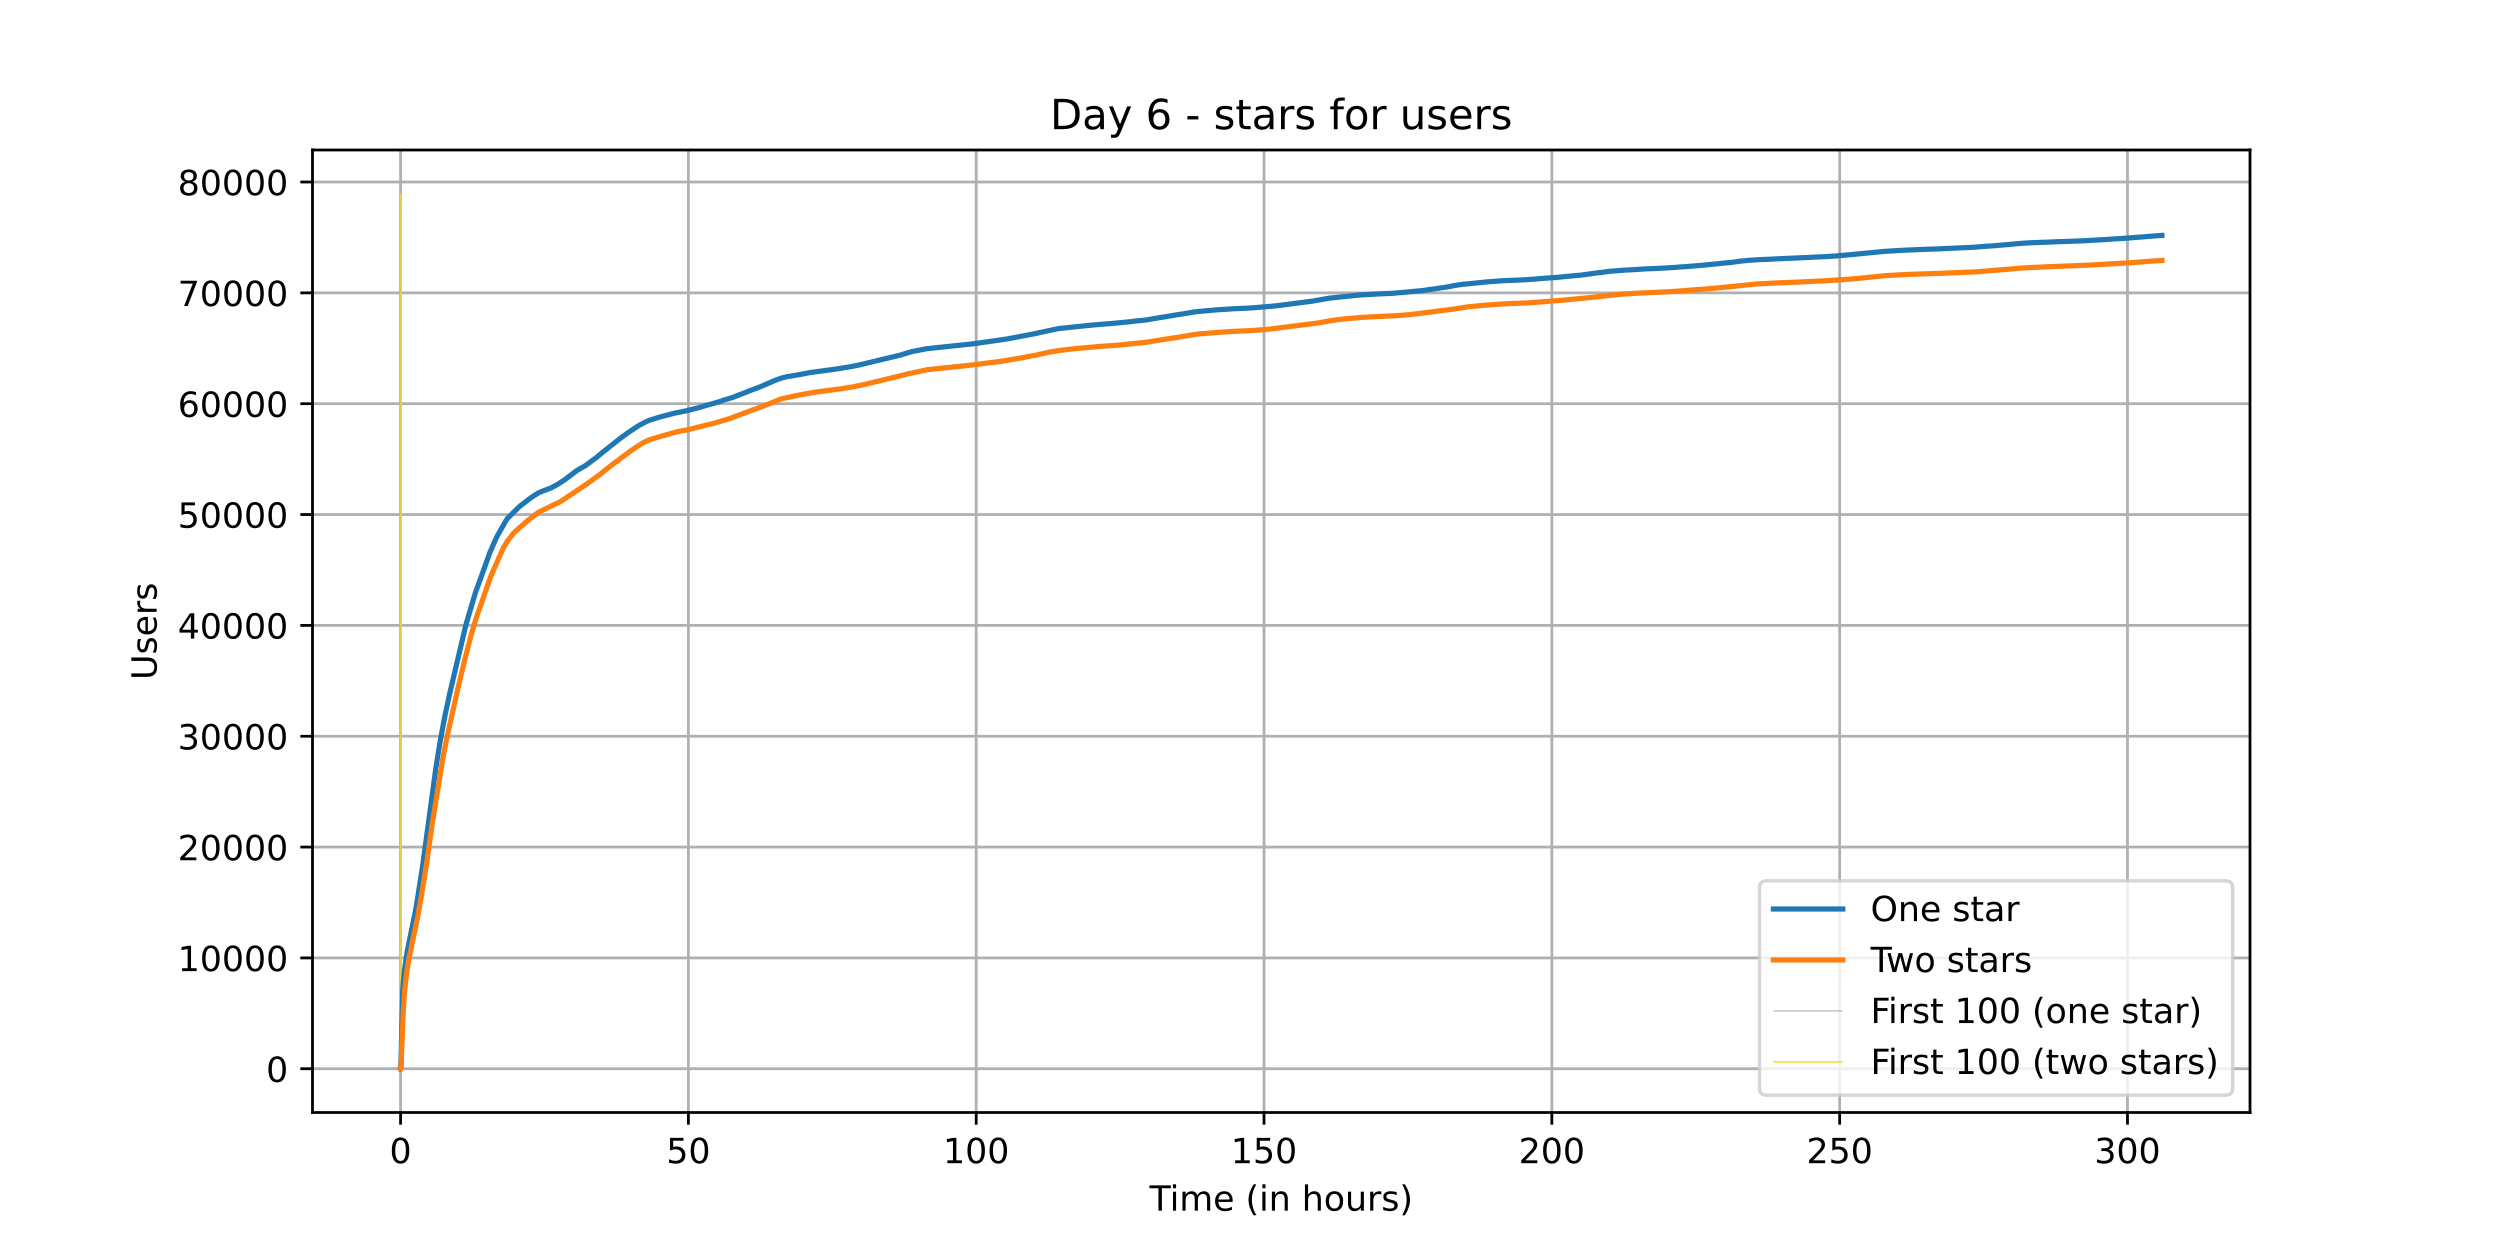 <?xml version="1.0" encoding="utf-8" standalone="no"?>
<!DOCTYPE svg PUBLIC "-//W3C//DTD SVG 1.1//EN"
  "http://www.w3.org/Graphics/SVG/1.1/DTD/svg11.dtd">
<!-- Created with matplotlib (https://matplotlib.org/) -->
<svg height="360pt" version="1.1" viewBox="0 0 720 360" width="720pt" xmlns="http://www.w3.org/2000/svg" xmlns:xlink="http://www.w3.org/1999/xlink">
 <defs>
  <style type="text/css">*{stroke-linecap:butt;stroke-linejoin:round;}</style>
 </defs>
 <g id="figure_1">
  <g id="patch_1">
   <path d="M 0 360 
L 720 360 
L 720 0 
L 0 0 
z
" style="fill:#ffffff;"/>
  </g>
  <g id="axes_1">
   <g id="patch_2">
    <path d="M 90 320.4 
L 648 320.4 
L 648 43.2 
L 90 43.2 
z
" style="fill:#ffffff;"/>
   </g>
   <g id="matplotlib.axis_1">
    <g id="xtick_1">
     <g id="line2d_1">
      <path clip-path="url(#p2a54201bb5)" d="M 115.364 320.4 
L 115.364 43.2 
" style="fill:none;stroke:#b0b0b0;stroke-linecap:square;stroke-width:0.8;"/>
     </g>
     <g id="line2d_2">
      <defs>
       <path d="M 0 0 
L 0 3.5 
" id="mf3d39be5ca" style="stroke:#000000;stroke-width:0.8;"/>
      </defs>
      <g>
       <use style="stroke:#000000;stroke-width:0.8;" x="115.364" xlink:href="#mf3d39be5ca" y="320.4"/>
      </g>
     </g>
     <g id="text_1">
      <!-- 0 -->
      <g transform="translate(112.182 334.998)scale(0.1 -0.1)">
       <defs>
        <path d="M 31.781 66.406 
Q 24.172 66.406 20.328 58.906 
Q 16.5 51.422 16.5 36.375 
Q 16.5 21.391 20.328 13.891 
Q 24.172 6.391 31.781 6.391 
Q 39.453 6.391 43.281 13.891 
Q 47.125 21.391 47.125 36.375 
Q 47.125 51.422 43.281 58.906 
Q 39.453 66.406 31.781 66.406 
z
M 31.781 74.219 
Q 44.047 74.219 50.516 64.516 
Q 56.984 54.828 56.984 36.375 
Q 56.984 17.969 50.516 8.266 
Q 44.047 -1.422 31.781 -1.422 
Q 19.531 -1.422 13.062 8.266 
Q 6.594 17.969 6.594 36.375 
Q 6.594 54.828 13.062 64.516 
Q 19.531 74.219 31.781 74.219 
z
" id="DejaVuSans-48"/>
       </defs>
       <use xlink:href="#DejaVuSans-48"/>
      </g>
     </g>
    </g>
    <g id="xtick_2">
     <g id="line2d_3">
      <path clip-path="url(#p2a54201bb5)" d="M 198.255 320.4 
L 198.255 43.2 
" style="fill:none;stroke:#b0b0b0;stroke-linecap:square;stroke-width:0.8;"/>
     </g>
     <g id="line2d_4">
      <g>
       <use style="stroke:#000000;stroke-width:0.8;" x="198.255" xlink:href="#mf3d39be5ca" y="320.4"/>
      </g>
     </g>
     <g id="text_2">
      <!-- 50 -->
      <g transform="translate(191.893 334.998)scale(0.1 -0.1)">
       <defs>
        <path d="M 10.797 72.906 
L 49.516 72.906 
L 49.516 64.594 
L 19.828 64.594 
L 19.828 46.734 
Q 21.969 47.469 24.109 47.828 
Q 26.266 48.188 28.422 48.188 
Q 40.625 48.188 47.75 41.5 
Q 54.891 34.812 54.891 23.391 
Q 54.891 11.625 47.562 5.094 
Q 40.234 -1.422 26.906 -1.422 
Q 22.312 -1.422 17.547 -0.641 
Q 12.797 0.141 7.719 1.703 
L 7.719 11.625 
Q 12.109 9.234 16.797 8.062 
Q 21.484 6.891 26.703 6.891 
Q 35.156 6.891 40.078 11.328 
Q 45.016 15.766 45.016 23.391 
Q 45.016 31 40.078 35.438 
Q 35.156 39.891 26.703 39.891 
Q 22.75 39.891 18.812 39.016 
Q 14.891 38.141 10.797 36.281 
z
" id="DejaVuSans-53"/>
       </defs>
       <use xlink:href="#DejaVuSans-53"/>
       <use x="63.623" xlink:href="#DejaVuSans-48"/>
      </g>
     </g>
    </g>
    <g id="xtick_3">
     <g id="line2d_5">
      <path clip-path="url(#p2a54201bb5)" d="M 281.147 320.4 
L 281.147 43.2 
" style="fill:none;stroke:#b0b0b0;stroke-linecap:square;stroke-width:0.8;"/>
     </g>
     <g id="line2d_6">
      <g>
       <use style="stroke:#000000;stroke-width:0.8;" x="281.147" xlink:href="#mf3d39be5ca" y="320.4"/>
      </g>
     </g>
     <g id="text_3">
      <!-- 100 -->
      <g transform="translate(271.603 334.998)scale(0.1 -0.1)">
       <defs>
        <path d="M 12.406 8.297 
L 28.516 8.297 
L 28.516 63.922 
L 10.984 60.406 
L 10.984 69.391 
L 28.422 72.906 
L 38.281 72.906 
L 38.281 8.297 
L 54.391 8.297 
L 54.391 0 
L 12.406 0 
z
" id="DejaVuSans-49"/>
       </defs>
       <use xlink:href="#DejaVuSans-49"/>
       <use x="63.623" xlink:href="#DejaVuSans-48"/>
       <use x="127.246" xlink:href="#DejaVuSans-48"/>
      </g>
     </g>
    </g>
    <g id="xtick_4">
     <g id="line2d_7">
      <path clip-path="url(#p2a54201bb5)" d="M 364.038 320.4 
L 364.038 43.2 
" style="fill:none;stroke:#b0b0b0;stroke-linecap:square;stroke-width:0.8;"/>
     </g>
     <g id="line2d_8">
      <g>
       <use style="stroke:#000000;stroke-width:0.8;" x="364.038" xlink:href="#mf3d39be5ca" y="320.4"/>
      </g>
     </g>
     <g id="text_4">
      <!-- 150 -->
      <g transform="translate(354.495 334.998)scale(0.1 -0.1)">
       <use xlink:href="#DejaVuSans-49"/>
       <use x="63.623" xlink:href="#DejaVuSans-53"/>
       <use x="127.246" xlink:href="#DejaVuSans-48"/>
      </g>
     </g>
    </g>
    <g id="xtick_5">
     <g id="line2d_9">
      <path clip-path="url(#p2a54201bb5)" d="M 446.93 320.4 
L 446.93 43.2 
" style="fill:none;stroke:#b0b0b0;stroke-linecap:square;stroke-width:0.8;"/>
     </g>
     <g id="line2d_10">
      <g>
       <use style="stroke:#000000;stroke-width:0.8;" x="446.93" xlink:href="#mf3d39be5ca" y="320.4"/>
      </g>
     </g>
     <g id="text_5">
      <!-- 200 -->
      <g transform="translate(437.386 334.998)scale(0.1 -0.1)">
       <defs>
        <path d="M 19.188 8.297 
L 53.609 8.297 
L 53.609 0 
L 7.328 0 
L 7.328 8.297 
Q 12.938 14.109 22.625 23.891 
Q 32.328 33.688 34.812 36.531 
Q 39.547 41.844 41.422 45.531 
Q 43.312 49.219 43.312 52.781 
Q 43.312 58.594 39.234 62.25 
Q 35.156 65.922 28.609 65.922 
Q 23.969 65.922 18.812 64.312 
Q 13.672 62.703 7.812 59.422 
L 7.812 69.391 
Q 13.766 71.781 18.938 73 
Q 24.125 74.219 28.422 74.219 
Q 39.75 74.219 46.484 68.547 
Q 53.219 62.891 53.219 53.422 
Q 53.219 48.922 51.531 44.891 
Q 49.859 40.875 45.406 35.406 
Q 44.188 33.984 37.641 27.219 
Q 31.109 20.453 19.188 8.297 
z
" id="DejaVuSans-50"/>
       </defs>
       <use xlink:href="#DejaVuSans-50"/>
       <use x="63.623" xlink:href="#DejaVuSans-48"/>
       <use x="127.246" xlink:href="#DejaVuSans-48"/>
      </g>
     </g>
    </g>
    <g id="xtick_6">
     <g id="line2d_11">
      <path clip-path="url(#p2a54201bb5)" d="M 529.821 320.4 
L 529.821 43.2 
" style="fill:none;stroke:#b0b0b0;stroke-linecap:square;stroke-width:0.8;"/>
     </g>
     <g id="line2d_12">
      <g>
       <use style="stroke:#000000;stroke-width:0.8;" x="529.821" xlink:href="#mf3d39be5ca" y="320.4"/>
      </g>
     </g>
     <g id="text_6">
      <!-- 250 -->
      <g transform="translate(520.278 334.998)scale(0.1 -0.1)">
       <use xlink:href="#DejaVuSans-50"/>
       <use x="63.623" xlink:href="#DejaVuSans-53"/>
       <use x="127.246" xlink:href="#DejaVuSans-48"/>
      </g>
     </g>
    </g>
    <g id="xtick_7">
     <g id="line2d_13">
      <path clip-path="url(#p2a54201bb5)" d="M 612.713 320.4 
L 612.713 43.2 
" style="fill:none;stroke:#b0b0b0;stroke-linecap:square;stroke-width:0.8;"/>
     </g>
     <g id="line2d_14">
      <g>
       <use style="stroke:#000000;stroke-width:0.8;" x="612.713" xlink:href="#mf3d39be5ca" y="320.4"/>
      </g>
     </g>
     <g id="text_7">
      <!-- 300 -->
      <g transform="translate(603.169 334.998)scale(0.1 -0.1)">
       <defs>
        <path d="M 40.578 39.312 
Q 47.656 37.797 51.625 33 
Q 55.609 28.219 55.609 21.188 
Q 55.609 10.406 48.188 4.484 
Q 40.766 -1.422 27.094 -1.422 
Q 22.516 -1.422 17.656 -0.516 
Q 12.797 0.391 7.625 2.203 
L 7.625 11.719 
Q 11.719 9.328 16.594 8.109 
Q 21.484 6.891 26.812 6.891 
Q 36.078 6.891 40.938 10.547 
Q 45.797 14.203 45.797 21.188 
Q 45.797 27.641 41.281 31.266 
Q 36.766 34.906 28.719 34.906 
L 20.219 34.906 
L 20.219 43.016 
L 29.109 43.016 
Q 36.375 43.016 40.234 45.922 
Q 44.094 48.828 44.094 54.297 
Q 44.094 59.906 40.109 62.906 
Q 36.141 65.922 28.719 65.922 
Q 24.656 65.922 20.016 65.031 
Q 15.375 64.156 9.812 62.312 
L 9.812 71.094 
Q 15.438 72.656 20.344 73.438 
Q 25.25 74.219 29.594 74.219 
Q 40.828 74.219 47.359 69.109 
Q 53.906 64.016 53.906 55.328 
Q 53.906 49.266 50.438 45.094 
Q 46.969 40.922 40.578 39.312 
z
" id="DejaVuSans-51"/>
       </defs>
       <use xlink:href="#DejaVuSans-51"/>
       <use x="63.623" xlink:href="#DejaVuSans-48"/>
       <use x="127.246" xlink:href="#DejaVuSans-48"/>
      </g>
     </g>
    </g>
    <g id="text_8">
     <!-- Time (in hours) -->
     <g transform="translate(331.072 348.677)scale(0.1 -0.1)">
      <defs>
       <path d="M -0.297 72.906 
L 61.375 72.906 
L 61.375 64.594 
L 35.5 64.594 
L 35.5 0 
L 25.594 0 
L 25.594 64.594 
L -0.297 64.594 
z
" id="DejaVuSans-84"/>
       <path d="M 9.422 54.688 
L 18.406 54.688 
L 18.406 0 
L 9.422 0 
z
M 9.422 75.984 
L 18.406 75.984 
L 18.406 64.594 
L 9.422 64.594 
z
" id="DejaVuSans-105"/>
       <path d="M 52 44.188 
Q 55.375 50.25 60.062 53.125 
Q 64.75 56 71.094 56 
Q 79.641 56 84.281 50.016 
Q 88.922 44.047 88.922 33.016 
L 88.922 0 
L 79.891 0 
L 79.891 32.719 
Q 79.891 40.578 77.094 44.375 
Q 74.312 48.188 68.609 48.188 
Q 61.625 48.188 57.562 43.547 
Q 53.516 38.922 53.516 30.906 
L 53.516 0 
L 44.484 0 
L 44.484 32.719 
Q 44.484 40.625 41.703 44.406 
Q 38.922 48.188 33.109 48.188 
Q 26.219 48.188 22.156 43.531 
Q 18.109 38.875 18.109 30.906 
L 18.109 0 
L 9.078 0 
L 9.078 54.688 
L 18.109 54.688 
L 18.109 46.188 
Q 21.188 51.219 25.484 53.609 
Q 29.781 56 35.688 56 
Q 41.656 56 45.828 52.969 
Q 50 49.953 52 44.188 
z
" id="DejaVuSans-109"/>
       <path d="M 56.203 29.594 
L 56.203 25.203 
L 14.891 25.203 
Q 15.484 15.922 20.484 11.062 
Q 25.484 6.203 34.422 6.203 
Q 39.594 6.203 44.453 7.469 
Q 49.312 8.734 54.109 11.281 
L 54.109 2.781 
Q 49.266 0.734 44.188 -0.344 
Q 39.109 -1.422 33.891 -1.422 
Q 20.797 -1.422 13.156 6.188 
Q 5.516 13.812 5.516 26.812 
Q 5.516 40.234 12.766 48.109 
Q 20.016 56 32.328 56 
Q 43.359 56 49.781 48.891 
Q 56.203 41.797 56.203 29.594 
z
M 47.219 32.234 
Q 47.125 39.594 43.094 43.984 
Q 39.062 48.391 32.422 48.391 
Q 24.906 48.391 20.391 44.141 
Q 15.875 39.891 15.188 32.172 
z
" id="DejaVuSans-101"/>
       <path id="DejaVuSans-32"/>
       <path d="M 31 75.875 
Q 24.469 64.656 21.281 53.656 
Q 18.109 42.672 18.109 31.391 
Q 18.109 20.125 21.312 9.062 
Q 24.516 -2 31 -13.188 
L 23.188 -13.188 
Q 15.875 -1.703 12.234 9.375 
Q 8.594 20.453 8.594 31.391 
Q 8.594 42.281 12.203 53.312 
Q 15.828 64.359 23.188 75.875 
z
" id="DejaVuSans-40"/>
       <path d="M 54.891 33.016 
L 54.891 0 
L 45.906 0 
L 45.906 32.719 
Q 45.906 40.484 42.875 44.328 
Q 39.844 48.188 33.797 48.188 
Q 26.516 48.188 22.312 43.547 
Q 18.109 38.922 18.109 30.906 
L 18.109 0 
L 9.078 0 
L 9.078 54.688 
L 18.109 54.688 
L 18.109 46.188 
Q 21.344 51.125 25.703 53.562 
Q 30.078 56 35.797 56 
Q 45.219 56 50.047 50.172 
Q 54.891 44.344 54.891 33.016 
z
" id="DejaVuSans-110"/>
       <path d="M 54.891 33.016 
L 54.891 0 
L 45.906 0 
L 45.906 32.719 
Q 45.906 40.484 42.875 44.328 
Q 39.844 48.188 33.797 48.188 
Q 26.516 48.188 22.312 43.547 
Q 18.109 38.922 18.109 30.906 
L 18.109 0 
L 9.078 0 
L 9.078 75.984 
L 18.109 75.984 
L 18.109 46.188 
Q 21.344 51.125 25.703 53.562 
Q 30.078 56 35.797 56 
Q 45.219 56 50.047 50.172 
Q 54.891 44.344 54.891 33.016 
z
" id="DejaVuSans-104"/>
       <path d="M 30.609 48.391 
Q 23.391 48.391 19.188 42.75 
Q 14.984 37.109 14.984 27.297 
Q 14.984 17.484 19.156 11.844 
Q 23.344 6.203 30.609 6.203 
Q 37.797 6.203 41.984 11.859 
Q 46.188 17.531 46.188 27.297 
Q 46.188 37.016 41.984 42.703 
Q 37.797 48.391 30.609 48.391 
z
M 30.609 56 
Q 42.328 56 49.016 48.375 
Q 55.719 40.766 55.719 27.297 
Q 55.719 13.875 49.016 6.219 
Q 42.328 -1.422 30.609 -1.422 
Q 18.844 -1.422 12.172 6.219 
Q 5.516 13.875 5.516 27.297 
Q 5.516 40.766 12.172 48.375 
Q 18.844 56 30.609 56 
z
" id="DejaVuSans-111"/>
       <path d="M 8.5 21.578 
L 8.5 54.688 
L 17.484 54.688 
L 17.484 21.922 
Q 17.484 14.156 20.5 10.266 
Q 23.531 6.391 29.594 6.391 
Q 36.859 6.391 41.078 11.031 
Q 45.312 15.672 45.312 23.688 
L 45.312 54.688 
L 54.297 54.688 
L 54.297 0 
L 45.312 0 
L 45.312 8.406 
Q 42.047 3.422 37.719 1 
Q 33.406 -1.422 27.688 -1.422 
Q 18.266 -1.422 13.375 4.438 
Q 8.5 10.297 8.5 21.578 
z
M 31.109 56 
z
" id="DejaVuSans-117"/>
       <path d="M 41.109 46.297 
Q 39.594 47.172 37.812 47.578 
Q 36.031 48 33.891 48 
Q 26.266 48 22.188 43.047 
Q 18.109 38.094 18.109 28.812 
L 18.109 0 
L 9.078 0 
L 9.078 54.688 
L 18.109 54.688 
L 18.109 46.188 
Q 20.953 51.172 25.484 53.578 
Q 30.031 56 36.531 56 
Q 37.453 56 38.578 55.875 
Q 39.703 55.766 41.062 55.516 
z
" id="DejaVuSans-114"/>
       <path d="M 44.281 53.078 
L 44.281 44.578 
Q 40.484 46.531 36.375 47.5 
Q 32.281 48.484 27.875 48.484 
Q 21.188 48.484 17.844 46.438 
Q 14.5 44.391 14.5 40.281 
Q 14.5 37.156 16.891 35.375 
Q 19.281 33.594 26.516 31.984 
L 29.594 31.297 
Q 39.156 29.25 43.188 25.516 
Q 47.219 21.781 47.219 15.094 
Q 47.219 7.469 41.188 3.016 
Q 35.156 -1.422 24.609 -1.422 
Q 20.219 -1.422 15.453 -0.562 
Q 10.688 0.297 5.422 2 
L 5.422 11.281 
Q 10.406 8.688 15.234 7.391 
Q 20.062 6.109 24.812 6.109 
Q 31.156 6.109 34.562 8.281 
Q 37.984 10.453 37.984 14.406 
Q 37.984 18.062 35.516 20.016 
Q 33.062 21.969 24.703 23.781 
L 21.578 24.516 
Q 13.234 26.266 9.516 29.906 
Q 5.812 33.547 5.812 39.891 
Q 5.812 47.609 11.281 51.797 
Q 16.75 56 26.812 56 
Q 31.781 56 36.172 55.266 
Q 40.578 54.547 44.281 53.078 
z
" id="DejaVuSans-115"/>
       <path d="M 8.016 75.875 
L 15.828 75.875 
Q 23.141 64.359 26.781 53.312 
Q 30.422 42.281 30.422 31.391 
Q 30.422 20.453 26.781 9.375 
Q 23.141 -1.703 15.828 -13.188 
L 8.016 -13.188 
Q 14.5 -2 17.703 9.062 
Q 20.906 20.125 20.906 31.391 
Q 20.906 42.672 17.703 53.656 
Q 14.5 64.656 8.016 75.875 
z
" id="DejaVuSans-41"/>
      </defs>
      <use xlink:href="#DejaVuSans-84"/>
      <use x="57.959" xlink:href="#DejaVuSans-105"/>
      <use x="85.742" xlink:href="#DejaVuSans-109"/>
      <use x="183.154" xlink:href="#DejaVuSans-101"/>
      <use x="244.678" xlink:href="#DejaVuSans-32"/>
      <use x="276.465" xlink:href="#DejaVuSans-40"/>
      <use x="315.479" xlink:href="#DejaVuSans-105"/>
      <use x="343.262" xlink:href="#DejaVuSans-110"/>
      <use x="406.641" xlink:href="#DejaVuSans-32"/>
      <use x="438.428" xlink:href="#DejaVuSans-104"/>
      <use x="501.807" xlink:href="#DejaVuSans-111"/>
      <use x="562.988" xlink:href="#DejaVuSans-117"/>
      <use x="626.367" xlink:href="#DejaVuSans-114"/>
      <use x="667.48" xlink:href="#DejaVuSans-115"/>
      <use x="719.58" xlink:href="#DejaVuSans-41"/>
     </g>
    </g>
   </g>
   <g id="matplotlib.axis_2">
    <g id="ytick_1">
     <g id="line2d_15">
      <path clip-path="url(#p2a54201bb5)" d="M 90 307.8 
L 648 307.8 
" style="fill:none;stroke:#b0b0b0;stroke-linecap:square;stroke-width:0.8;"/>
     </g>
     <g id="line2d_16">
      <defs>
       <path d="M 0 0 
L -3.5 0 
" id="m7c3ccee3d7" style="stroke:#000000;stroke-width:0.8;"/>
      </defs>
      <g>
       <use style="stroke:#000000;stroke-width:0.8;" x="90" xlink:href="#m7c3ccee3d7" y="307.8"/>
      </g>
     </g>
     <g id="text_9">
      <!-- 0 -->
      <g transform="translate(76.638 311.599)scale(0.1 -0.1)">
       <use xlink:href="#DejaVuSans-48"/>
      </g>
     </g>
    </g>
    <g id="ytick_2">
     <g id="line2d_17">
      <path clip-path="url(#p2a54201bb5)" d="M 90 275.878 
L 648 275.878 
" style="fill:none;stroke:#b0b0b0;stroke-linecap:square;stroke-width:0.8;"/>
     </g>
     <g id="line2d_18">
      <g>
       <use style="stroke:#000000;stroke-width:0.8;" x="90" xlink:href="#m7c3ccee3d7" y="275.878"/>
      </g>
     </g>
     <g id="text_10">
      <!-- 10000 -->
      <g transform="translate(51.188 279.677)scale(0.1 -0.1)">
       <use xlink:href="#DejaVuSans-49"/>
       <use x="63.623" xlink:href="#DejaVuSans-48"/>
       <use x="127.246" xlink:href="#DejaVuSans-48"/>
       <use x="190.869" xlink:href="#DejaVuSans-48"/>
       <use x="254.492" xlink:href="#DejaVuSans-48"/>
      </g>
     </g>
    </g>
    <g id="ytick_3">
     <g id="line2d_19">
      <path clip-path="url(#p2a54201bb5)" d="M 90 243.956 
L 648 243.956 
" style="fill:none;stroke:#b0b0b0;stroke-linecap:square;stroke-width:0.8;"/>
     </g>
     <g id="line2d_20">
      <g>
       <use style="stroke:#000000;stroke-width:0.8;" x="90" xlink:href="#m7c3ccee3d7" y="243.956"/>
      </g>
     </g>
     <g id="text_11">
      <!-- 20000 -->
      <g transform="translate(51.188 247.755)scale(0.1 -0.1)">
       <use xlink:href="#DejaVuSans-50"/>
       <use x="63.623" xlink:href="#DejaVuSans-48"/>
       <use x="127.246" xlink:href="#DejaVuSans-48"/>
       <use x="190.869" xlink:href="#DejaVuSans-48"/>
       <use x="254.492" xlink:href="#DejaVuSans-48"/>
      </g>
     </g>
    </g>
    <g id="ytick_4">
     <g id="line2d_21">
      <path clip-path="url(#p2a54201bb5)" d="M 90 212.034 
L 648 212.034 
" style="fill:none;stroke:#b0b0b0;stroke-linecap:square;stroke-width:0.8;"/>
     </g>
     <g id="line2d_22">
      <g>
       <use style="stroke:#000000;stroke-width:0.8;" x="90" xlink:href="#m7c3ccee3d7" y="212.034"/>
      </g>
     </g>
     <g id="text_12">
      <!-- 30000 -->
      <g transform="translate(51.188 215.833)scale(0.1 -0.1)">
       <use xlink:href="#DejaVuSans-51"/>
       <use x="63.623" xlink:href="#DejaVuSans-48"/>
       <use x="127.246" xlink:href="#DejaVuSans-48"/>
       <use x="190.869" xlink:href="#DejaVuSans-48"/>
       <use x="254.492" xlink:href="#DejaVuSans-48"/>
      </g>
     </g>
    </g>
    <g id="ytick_5">
     <g id="line2d_23">
      <path clip-path="url(#p2a54201bb5)" d="M 90 180.112 
L 648 180.112 
" style="fill:none;stroke:#b0b0b0;stroke-linecap:square;stroke-width:0.8;"/>
     </g>
     <g id="line2d_24">
      <g>
       <use style="stroke:#000000;stroke-width:0.8;" x="90" xlink:href="#m7c3ccee3d7" y="180.112"/>
      </g>
     </g>
     <g id="text_13">
      <!-- 40000 -->
      <g transform="translate(51.188 183.911)scale(0.1 -0.1)">
       <defs>
        <path d="M 37.797 64.312 
L 12.891 25.391 
L 37.797 25.391 
z
M 35.203 72.906 
L 47.609 72.906 
L 47.609 25.391 
L 58.016 25.391 
L 58.016 17.188 
L 47.609 17.188 
L 47.609 0 
L 37.797 0 
L 37.797 17.188 
L 4.891 17.188 
L 4.891 26.703 
z
" id="DejaVuSans-52"/>
       </defs>
       <use xlink:href="#DejaVuSans-52"/>
       <use x="63.623" xlink:href="#DejaVuSans-48"/>
       <use x="127.246" xlink:href="#DejaVuSans-48"/>
       <use x="190.869" xlink:href="#DejaVuSans-48"/>
       <use x="254.492" xlink:href="#DejaVuSans-48"/>
      </g>
     </g>
    </g>
    <g id="ytick_6">
     <g id="line2d_25">
      <path clip-path="url(#p2a54201bb5)" d="M 90 148.189 
L 648 148.189 
" style="fill:none;stroke:#b0b0b0;stroke-linecap:square;stroke-width:0.8;"/>
     </g>
     <g id="line2d_26">
      <g>
       <use style="stroke:#000000;stroke-width:0.8;" x="90" xlink:href="#m7c3ccee3d7" y="148.189"/>
      </g>
     </g>
     <g id="text_14">
      <!-- 50000 -->
      <g transform="translate(51.188 151.989)scale(0.1 -0.1)">
       <use xlink:href="#DejaVuSans-53"/>
       <use x="63.623" xlink:href="#DejaVuSans-48"/>
       <use x="127.246" xlink:href="#DejaVuSans-48"/>
       <use x="190.869" xlink:href="#DejaVuSans-48"/>
       <use x="254.492" xlink:href="#DejaVuSans-48"/>
      </g>
     </g>
    </g>
    <g id="ytick_7">
     <g id="line2d_27">
      <path clip-path="url(#p2a54201bb5)" d="M 90 116.267 
L 648 116.267 
" style="fill:none;stroke:#b0b0b0;stroke-linecap:square;stroke-width:0.8;"/>
     </g>
     <g id="line2d_28">
      <g>
       <use style="stroke:#000000;stroke-width:0.8;" x="90" xlink:href="#m7c3ccee3d7" y="116.267"/>
      </g>
     </g>
     <g id="text_15">
      <!-- 60000 -->
      <g transform="translate(51.188 120.067)scale(0.1 -0.1)">
       <defs>
        <path d="M 33.016 40.375 
Q 26.375 40.375 22.484 35.828 
Q 18.609 31.297 18.609 23.391 
Q 18.609 15.531 22.484 10.953 
Q 26.375 6.391 33.016 6.391 
Q 39.656 6.391 43.531 10.953 
Q 47.406 15.531 47.406 23.391 
Q 47.406 31.297 43.531 35.828 
Q 39.656 40.375 33.016 40.375 
z
M 52.594 71.297 
L 52.594 62.312 
Q 48.875 64.062 45.094 64.984 
Q 41.312 65.922 37.594 65.922 
Q 27.828 65.922 22.672 59.328 
Q 17.531 52.734 16.797 39.406 
Q 19.672 43.656 24.016 45.922 
Q 28.375 48.188 33.594 48.188 
Q 44.578 48.188 50.953 41.516 
Q 57.328 34.859 57.328 23.391 
Q 57.328 12.156 50.688 5.359 
Q 44.047 -1.422 33.016 -1.422 
Q 20.359 -1.422 13.672 8.266 
Q 6.984 17.969 6.984 36.375 
Q 6.984 53.656 15.188 63.938 
Q 23.391 74.219 37.203 74.219 
Q 40.922 74.219 44.703 73.484 
Q 48.484 72.75 52.594 71.297 
z
" id="DejaVuSans-54"/>
       </defs>
       <use xlink:href="#DejaVuSans-54"/>
       <use x="63.623" xlink:href="#DejaVuSans-48"/>
       <use x="127.246" xlink:href="#DejaVuSans-48"/>
       <use x="190.869" xlink:href="#DejaVuSans-48"/>
       <use x="254.492" xlink:href="#DejaVuSans-48"/>
      </g>
     </g>
    </g>
    <g id="ytick_8">
     <g id="line2d_29">
      <path clip-path="url(#p2a54201bb5)" d="M 90 84.345 
L 648 84.345 
" style="fill:none;stroke:#b0b0b0;stroke-linecap:square;stroke-width:0.8;"/>
     </g>
     <g id="line2d_30">
      <g>
       <use style="stroke:#000000;stroke-width:0.8;" x="90" xlink:href="#m7c3ccee3d7" y="84.345"/>
      </g>
     </g>
     <g id="text_16">
      <!-- 70000 -->
      <g transform="translate(51.188 88.144)scale(0.1 -0.1)">
       <defs>
        <path d="M 8.203 72.906 
L 55.078 72.906 
L 55.078 68.703 
L 28.609 0 
L 18.312 0 
L 43.219 64.594 
L 8.203 64.594 
z
" id="DejaVuSans-55"/>
       </defs>
       <use xlink:href="#DejaVuSans-55"/>
       <use x="63.623" xlink:href="#DejaVuSans-48"/>
       <use x="127.246" xlink:href="#DejaVuSans-48"/>
       <use x="190.869" xlink:href="#DejaVuSans-48"/>
       <use x="254.492" xlink:href="#DejaVuSans-48"/>
      </g>
     </g>
    </g>
    <g id="ytick_9">
     <g id="line2d_31">
      <path clip-path="url(#p2a54201bb5)" d="M 90 52.423 
L 648 52.423 
" style="fill:none;stroke:#b0b0b0;stroke-linecap:square;stroke-width:0.8;"/>
     </g>
     <g id="line2d_32">
      <g>
       <use style="stroke:#000000;stroke-width:0.8;" x="90" xlink:href="#m7c3ccee3d7" y="52.423"/>
      </g>
     </g>
     <g id="text_17">
      <!-- 80000 -->
      <g transform="translate(51.188 56.222)scale(0.1 -0.1)">
       <defs>
        <path d="M 31.781 34.625 
Q 24.75 34.625 20.719 30.859 
Q 16.703 27.094 16.703 20.516 
Q 16.703 13.922 20.719 10.156 
Q 24.75 6.391 31.781 6.391 
Q 38.812 6.391 42.859 10.172 
Q 46.922 13.969 46.922 20.516 
Q 46.922 27.094 42.891 30.859 
Q 38.875 34.625 31.781 34.625 
z
M 21.922 38.812 
Q 15.578 40.375 12.031 44.719 
Q 8.5 49.078 8.5 55.328 
Q 8.5 64.062 14.719 69.141 
Q 20.953 74.219 31.781 74.219 
Q 42.672 74.219 48.875 69.141 
Q 55.078 64.062 55.078 55.328 
Q 55.078 49.078 51.531 44.719 
Q 48 40.375 41.703 38.812 
Q 48.828 37.156 52.797 32.312 
Q 56.781 27.484 56.781 20.516 
Q 56.781 9.906 50.312 4.234 
Q 43.844 -1.422 31.781 -1.422 
Q 19.734 -1.422 13.25 4.234 
Q 6.781 9.906 6.781 20.516 
Q 6.781 27.484 10.781 32.312 
Q 14.797 37.156 21.922 38.812 
z
M 18.312 54.391 
Q 18.312 48.734 21.844 45.562 
Q 25.391 42.391 31.781 42.391 
Q 38.141 42.391 41.719 45.562 
Q 45.312 48.734 45.312 54.391 
Q 45.312 60.062 41.719 63.234 
Q 38.141 66.406 31.781 66.406 
Q 25.391 66.406 21.844 63.234 
Q 18.312 60.062 18.312 54.391 
z
" id="DejaVuSans-56"/>
       </defs>
       <use xlink:href="#DejaVuSans-56"/>
       <use x="63.623" xlink:href="#DejaVuSans-48"/>
       <use x="127.246" xlink:href="#DejaVuSans-48"/>
       <use x="190.869" xlink:href="#DejaVuSans-48"/>
       <use x="254.492" xlink:href="#DejaVuSans-48"/>
      </g>
     </g>
    </g>
    <g id="text_18">
     <!-- Users -->
     <g transform="translate(45.108 195.801)rotate(-90)scale(0.1 -0.1)">
      <defs>
       <path d="M 8.688 72.906 
L 18.609 72.906 
L 18.609 28.609 
Q 18.609 16.891 22.844 11.734 
Q 27.094 6.594 36.625 6.594 
Q 46.094 6.594 50.344 11.734 
Q 54.594 16.891 54.594 28.609 
L 54.594 72.906 
L 64.5 72.906 
L 64.5 27.391 
Q 64.5 13.141 57.438 5.859 
Q 50.391 -1.422 36.625 -1.422 
Q 22.797 -1.422 15.734 5.859 
Q 8.688 13.141 8.688 27.391 
z
" id="DejaVuSans-85"/>
      </defs>
      <use xlink:href="#DejaVuSans-85"/>
      <use x="73.193" xlink:href="#DejaVuSans-115"/>
      <use x="125.293" xlink:href="#DejaVuSans-101"/>
      <use x="186.816" xlink:href="#DejaVuSans-114"/>
      <use x="227.93" xlink:href="#DejaVuSans-115"/>
     </g>
    </g>
   </g>
   <g id="LineCollection_1">
    <path clip-path="url(#p2a54201bb5)" d="M 115.433 307.8 
L 115.433 55.8 
" style="fill:none;stroke:#c0c0c0;stroke-width:0.4;"/>
   </g>
   <g id="LineCollection_2">
    <path clip-path="url(#p2a54201bb5)" d="M 115.515 307.8 
L 115.515 55.8 
" style="fill:none;stroke:#ffd700;stroke-width:0.4;"/>
   </g>
   <g id="line2d_33">
    <path clip-path="url(#p2a54201bb5)" d="M 115.364 307.8 
L 115.402 307.778 
L 115.46 306.619 
L 116.007 284.921 
L 116.472 279.52 
L 117.264 274.077 
L 118.467 268.153 
L 119.542 262.962 
L 119.739 261.858 
L 119.971 260.574 
L 121.738 249.233 
L 122.504 243.528 
L 125.571 220.927 
L 126.666 214.128 
L 127.323 210.46 
L 128.199 205.863 
L 129.568 199.511 
L 134.196 179.885 
L 136.852 170.912 
L 137.181 169.922 
L 137.81 168.256 
L 141.096 159.094 
L 141.233 158.781 
L 141.48 158.235 
L 142.794 155.203 
L 143.095 154.587 
L 143.314 154.172 
L 145.778 149.849 
L 146.325 149.115 
L 149.311 146.162 
L 149.503 145.99 
L 150.242 145.371 
L 150.68 145.064 
L 150.954 144.831 
L 152.925 143.334 
L 153.308 143.088 
L 154.65 142.198 
L 154.924 142.022 
L 155.827 141.626 
L 157.525 140.962 
L 158.346 140.669 
L 158.593 140.57 
L 158.976 140.369 
L 160.674 139.456 
L 161.495 138.919 
L 161.741 138.753 
L 162.617 138.175 
L 162.837 138.019 
L 165.438 136.053 
L 166.095 135.545 
L 166.533 135.287 
L 167.573 134.68 
L 168.011 134.457 
L 168.779 133.99 
L 169.354 133.54 
L 169.82 133.205 
L 170.751 132.49 
L 171.71 131.81 
L 172.121 131.459 
L 172.45 131.191 
L 173.682 130.176 
L 174.202 129.751 
L 178.337 126.489 
L 178.721 126.201 
L 179.104 125.908 
L 179.324 125.745 
L 180.282 125.075 
L 180.666 124.752 
L 180.968 124.538 
L 183.624 122.792 
L 183.98 122.556 
L 186.117 121.423 
L 186.719 121.167 
L 187.048 121.033 
L 189.896 120.146 
L 193.128 119.294 
L 193.539 119.179 
L 193.977 119.086 
L 194.195 119 
L 197.481 118.349 
L 197.974 118.24 
L 201.736 117.27 
L 202.148 117.11 
L 202.559 117.005 
L 204.175 116.545 
L 204.558 116.44 
L 206.448 115.891 
L 207.817 115.472 
L 208.146 115.338 
L 208.639 115.172 
L 208.858 115.109 
L 210.829 114.528 
L 211.24 114.371 
L 213.76 113.388 
L 214.172 113.228 
L 214.5 113.12 
L 215.185 112.855 
L 215.459 112.714 
L 219.212 111.281 
L 219.568 111.128 
L 223.429 109.465 
L 224.168 109.184 
L 224.662 109.021 
L 225.264 108.842 
L 226.579 108.491 
L 228.99 108.105 
L 229.62 107.993 
L 230.25 107.885 
L 232.77 107.403 
L 233.345 107.294 
L 239.615 106.448 
L 240.738 106.298 
L 241.477 106.19 
L 243.229 105.889 
L 245.256 105.551 
L 245.584 105.484 
L 247.035 105.203 
L 259.664 102.174 
L 260.54 101.883 
L 262.814 101.206 
L 263.444 101.101 
L 266.731 100.453 
L 267.717 100.345 
L 268.621 100.242 
L 269.607 100.137 
L 270.484 100.045 
L 279.554 99.09 
L 280.486 98.985 
L 281.645 98.828 
L 285.866 98.222 
L 286.413 98.142 
L 290.114 97.606 
L 292.36 97.191 
L 293.648 96.932 
L 296.387 96.402 
L 298.058 96.099 
L 298.826 95.946 
L 299.456 95.77 
L 299.757 95.716 
L 304.828 94.637 
L 314.005 93.67 
L 315.156 93.568 
L 315.457 93.542 
L 316.744 93.437 
L 317.484 93.376 
L 318.715 93.267 
L 319.099 93.245 
L 320.441 93.137 
L 325.014 92.709 
L 325.89 92.607 
L 326.137 92.559 
L 327.128 92.434 
L 328.498 92.329 
L 329.374 92.236 
L 330.196 92.134 
L 330.853 92.019 
L 332.77 91.681 
L 333.482 91.582 
L 333.92 91.493 
L 335.618 91.212 
L 337.781 90.854 
L 338.191 90.781 
L 339.643 90.554 
L 340.3 90.452 
L 340.848 90.375 
L 343.012 90.018 
L 343.779 89.865 
L 344.793 89.743 
L 349.148 89.351 
L 350.326 89.242 
L 351.01 89.194 
L 352.818 89.086 
L 355.118 88.929 
L 357.719 88.821 
L 359.362 88.738 
L 361.142 88.632 
L 361.47 88.6 
L 362.788 88.492 
L 366.32 88.195 
L 367.306 88.09 
L 368.182 88 
L 376.944 86.861 
L 377.958 86.733 
L 378.532 86.628 
L 380.586 86.267 
L 382.475 85.938 
L 382.914 85.855 
L 391.402 84.968 
L 393.455 84.859 
L 395.429 84.738 
L 397.483 84.629 
L 399.016 84.559 
L 401.453 84.451 
L 402.384 84.345 
L 403.808 84.237 
L 408.929 83.755 
L 410.024 83.646 
L 411.504 83.41 
L 412.408 83.311 
L 412.709 83.25 
L 413.475 83.145 
L 415.036 82.893 
L 415.967 82.784 
L 417.774 82.465 
L 418.623 82.286 
L 420.157 82.034 
L 420.896 81.926 
L 428.235 81.188 
L 429.522 81.083 
L 430.206 81.035 
L 431.712 80.926 
L 432.424 80.872 
L 434.724 80.764 
L 436.094 80.712 
L 438.476 80.607 
L 439.133 80.566 
L 440.995 80.457 
L 444.363 80.173 
L 445.952 80.068 
L 446.362 80.033 
L 447.981 79.924 
L 453.759 79.365 
L 454.991 79.263 
L 455.457 79.219 
L 460.552 78.51 
L 461.291 78.449 
L 462.14 78.344 
L 463.482 78.143 
L 464.852 78.034 
L 467.728 77.808 
L 469.837 77.699 
L 471.946 77.565 
L 473.671 77.456 
L 475.177 77.393 
L 477.617 77.287 
L 478.275 77.246 
L 480.414 77.137 
L 481.071 77.099 
L 482.66 76.994 
L 483.481 76.914 
L 485.288 76.805 
L 488.547 76.54 
L 489.944 76.432 
L 496.926 75.723 
L 498.241 75.621 
L 498.761 75.551 
L 499.583 75.442 
L 500.844 75.26 
L 501.72 75.155 
L 502.159 75.12 
L 503.282 75.014 
L 503.994 74.957 
L 505.5 74.848 
L 507.254 74.753 
L 510.13 74.644 
L 510.787 74.603 
L 512.84 74.494 
L 514.483 74.414 
L 517.276 74.306 
L 518.891 74.229 
L 521.383 74.121 
L 523.163 74.025 
L 525.737 73.916 
L 527.984 73.766 
L 529.38 73.664 
L 529.846 73.619 
L 533.597 73.287 
L 534.556 73.182 
L 535.296 73.121 
L 541.57 72.505 
L 542.665 72.4 
L 543.295 72.362 
L 545.021 72.26 
L 545.432 72.228 
L 547.24 72.119 
L 548.801 72.046 
L 551.32 71.943 
L 551.703 71.918 
L 554.222 71.809 
L 558.414 71.679 
L 560.524 71.57 
L 562.03 71.503 
L 564.358 71.394 
L 565.863 71.331 
L 568.301 71.222 
L 571.532 70.96 
L 573.12 70.855 
L 573.75 70.823 
L 575.01 70.714 
L 578.488 70.418 
L 579.639 70.309 
L 580.543 70.213 
L 582.023 70.108 
L 582.845 70.028 
L 584.79 69.92 
L 585.42 69.885 
L 588.76 69.776 
L 590.157 69.722 
L 592.649 69.613 
L 593.935 69.572 
L 597.056 69.463 
L 597.44 69.447 
L 600.26 69.339 
L 602.04 69.243 
L 603.684 69.134 
L 605.326 69.051 
L 606.997 68.943 
L 609.379 68.777 
L 611.268 68.668 
L 611.898 68.633 
L 615.047 68.375 
L 616.664 68.266 
L 617.431 68.199 
L 620.5 67.95 
L 622.061 67.841 
L 622.636 67.8 
L 622.636 67.8 
" style="fill:none;stroke:#1f77b4;stroke-linecap:square;stroke-width:1.5;"/>
   </g>
   <g id="line2d_34">
    <path clip-path="url(#p2a54201bb5)" d="M 115.364 307.8 
L 115.433 307.781 
L 115.515 307.171 
L 115.706 302.089 
L 116.171 290.559 
L 116.526 285.582 
L 116.991 281.164 
L 117.346 278.665 
L 117.838 275.798 
L 119.985 265.51 
L 120.314 263.875 
L 120.779 261.318 
L 121.245 258.777 
L 122.148 253.169 
L 123.079 247.177 
L 124.503 237.15 
L 127.433 218.922 
L 128.911 211.513 
L 129.705 207.992 
L 131.842 198.406 
L 132.635 195.102 
L 133.703 190.611 
L 134.196 188.628 
L 135.866 182.228 
L 136.304 180.734 
L 137.345 177.405 
L 141.37 165.925 
L 144.984 157.715 
L 145.586 156.783 
L 146.079 155.911 
L 146.298 155.627 
L 146.545 155.311 
L 146.873 154.903 
L 147.832 153.629 
L 148.407 153.089 
L 148.9 152.63 
L 152.049 149.865 
L 152.296 149.674 
L 155.115 147.497 
L 161.331 144.506 
L 161.687 144.289 
L 162.234 143.918 
L 167.956 140.078 
L 168.394 139.813 
L 173.08 136.433 
L 173.846 135.794 
L 174.093 135.561 
L 177.215 133.129 
L 177.926 132.688 
L 178.365 132.302 
L 180.255 130.888 
L 180.502 130.718 
L 181.186 130.214 
L 181.543 129.908 
L 182.392 129.349 
L 182.885 129.004 
L 183.788 128.398 
L 184.692 127.858 
L 185.104 127.59 
L 185.432 127.411 
L 185.898 127.175 
L 186.884 126.722 
L 187.733 126.444 
L 190.499 125.598 
L 191.32 125.391 
L 191.95 125.221 
L 192.279 125.116 
L 194.743 124.423 
L 195.236 124.302 
L 195.729 124.197 
L 197.454 123.903 
L 198.522 123.667 
L 202.969 122.534 
L 203.38 122.409 
L 204.695 122.144 
L 206.858 121.531 
L 209.405 120.762 
L 210.035 120.577 
L 215.65 118.483 
L 216.335 118.215 
L 217.02 117.943 
L 217.622 117.774 
L 218.033 117.621 
L 218.636 117.401 
L 221.95 116.136 
L 222.306 115.983 
L 224.881 114.895 
L 229.839 113.841 
L 231.373 113.551 
L 231.729 113.5 
L 233.153 113.225 
L 233.838 113.094 
L 234.577 112.986 
L 235.918 112.785 
L 236.822 112.676 
L 242.846 111.875 
L 243.284 111.785 
L 245.913 111.374 
L 246.899 111.147 
L 248.186 110.892 
L 248.953 110.738 
L 261.116 107.77 
L 261.444 107.668 
L 267.114 106.47 
L 277.851 105.34 
L 279.005 105.232 
L 288.412 104.038 
L 288.933 103.974 
L 290.717 103.661 
L 291.457 103.518 
L 292.169 103.409 
L 292.552 103.342 
L 293.154 103.234 
L 293.702 103.157 
L 295.264 102.873 
L 295.812 102.732 
L 297.674 102.41 
L 298.332 102.295 
L 299.209 102.084 
L 300.031 101.909 
L 301.154 101.669 
L 302.197 101.417 
L 302.799 101.309 
L 304.17 101.098 
L 304.828 100.996 
L 305.431 100.897 
L 306.417 100.792 
L 307.485 100.651 
L 308.362 100.543 
L 308.828 100.491 
L 309.924 100.386 
L 310.39 100.335 
L 311.595 100.226 
L 315.156 99.926 
L 316.278 99.818 
L 317.045 99.751 
L 318.579 99.642 
L 320.413 99.537 
L 321.673 99.428 
L 328.252 98.764 
L 329.374 98.662 
L 329.812 98.621 
L 332.304 98.222 
L 333.016 98.091 
L 333.755 97.989 
L 334.166 97.919 
L 337.096 97.472 
L 337.397 97.424 
L 338.766 97.219 
L 341.232 96.824 
L 341.971 96.68 
L 342.574 96.575 
L 343.149 96.488 
L 344.875 96.201 
L 346.244 96.093 
L 349.504 95.828 
L 350.983 95.719 
L 351.75 95.652 
L 353.612 95.544 
L 354.324 95.492 
L 356.24 95.381 
L 359.006 95.272 
L 359.636 95.237 
L 361.416 95.129 
L 364.403 94.889 
L 365.58 94.781 
L 378.751 93.124 
L 380.203 92.897 
L 380.805 92.792 
L 383.05 92.386 
L 383.872 92.281 
L 384.529 92.163 
L 385.214 92.061 
L 385.57 92.016 
L 386.555 91.908 
L 389.923 91.623 
L 390.881 91.515 
L 393.236 91.349 
L 395.073 91.24 
L 395.484 91.215 
L 396.99 91.151 
L 399.317 91.042 
L 400.686 90.995 
L 402.33 90.889 
L 402.658 90.857 
L 404.822 90.714 
L 406.081 90.605 
L 418.432 89.044 
L 418.815 88.984 
L 419.527 88.875 
L 422.265 88.457 
L 422.621 88.371 
L 427.276 87.933 
L 428.728 87.828 
L 429.412 87.777 
L 430.946 87.672 
L 431.383 87.633 
L 433.41 87.509 
L 435.764 87.4 
L 437.189 87.346 
L 439.872 87.237 
L 442.228 87.075 
L 443.569 86.972 
L 443.952 86.95 
L 447.351 86.669 
L 448.748 86.564 
L 449.433 86.519 
L 454.773 86.002 
L 455.895 85.897 
L 456.689 85.826 
L 457.621 85.718 
L 458.579 85.606 
L 467.481 84.687 
L 469.426 84.578 
L 470.111 84.527 
L 471.946 84.419 
L 473.726 84.32 
L 476.218 84.211 
L 477.644 84.157 
L 480.003 84.048 
L 482.112 83.911 
L 483.782 83.803 
L 486.931 83.55 
L 488.246 83.442 
L 488.958 83.384 
L 490.902 83.276 
L 496.077 82.778 
L 497.255 82.669 
L 504.679 81.906 
L 505.692 81.798 
L 507.473 81.699 
L 509.746 81.59 
L 511.608 81.485 
L 514.319 81.38 
L 514.893 81.354 
L 517.632 81.246 
L 519.192 81.175 
L 521.273 81.067 
L 522.834 80.997 
L 525.381 80.888 
L 527.765 80.722 
L 529.517 80.614 
L 531.845 80.454 
L 533.132 80.349 
L 533.57 80.31 
L 534.885 80.202 
L 542.885 79.388 
L 544.884 79.279 
L 546.856 79.161 
L 549.075 79.059 
L 549.486 79.033 
L 550.061 79.011 
L 553.428 78.903 
L 554.743 78.858 
L 558.031 78.749 
L 559.319 78.708 
L 561.427 78.599 
L 562.769 78.555 
L 565.316 78.446 
L 565.7 78.424 
L 568.684 78.315 
L 571.697 78.073 
L 573.203 77.964 
L 574.079 77.868 
L 575.53 77.763 
L 576.269 77.702 
L 579.694 77.418 
L 580.871 77.313 
L 581.667 77.239 
L 583.394 77.131 
L 584.051 77.086 
L 586.488 76.978 
L 587.967 76.914 
L 590.184 76.805 
L 591.635 76.745 
L 594.264 76.636 
L 595.551 76.595 
L 598.618 76.486 
L 600.096 76.422 
L 602.451 76.317 
L 603.108 76.272 
L 604.998 76.167 
L 605.683 76.119 
L 607.462 76.01 
L 609.297 75.908 
L 611.569 75.8 
L 614.006 75.627 
L 615.568 75.519 
L 618.691 75.263 
L 620.28 75.155 
L 620.719 75.12 
L 622.636 75.024 
L 622.636 75.024 
" style="fill:none;stroke:#ff7f0e;stroke-linecap:square;stroke-width:1.5;"/>
   </g>
   <g id="patch_3">
    <path d="M 90 320.4 
L 90 43.2 
" style="fill:none;stroke:#000000;stroke-linecap:square;stroke-linejoin:miter;stroke-width:0.8;"/>
   </g>
   <g id="patch_4">
    <path d="M 648 320.4 
L 648 43.2 
" style="fill:none;stroke:#000000;stroke-linecap:square;stroke-linejoin:miter;stroke-width:0.8;"/>
   </g>
   <g id="patch_5">
    <path d="M 90 320.4 
L 648 320.4 
" style="fill:none;stroke:#000000;stroke-linecap:square;stroke-linejoin:miter;stroke-width:0.8;"/>
   </g>
   <g id="patch_6">
    <path d="M 90 43.2 
L 648 43.2 
" style="fill:none;stroke:#000000;stroke-linecap:square;stroke-linejoin:miter;stroke-width:0.8;"/>
   </g>
   <g id="text_19">
    <!-- Day 6 - stars for users -->
    <g transform="translate(302.426 37.2)scale(0.12 -0.12)">
     <defs>
      <path d="M 19.672 64.797 
L 19.672 8.109 
L 31.594 8.109 
Q 46.688 8.109 53.688 14.938 
Q 60.688 21.781 60.688 36.531 
Q 60.688 51.172 53.688 57.984 
Q 46.688 64.797 31.594 64.797 
z
M 9.812 72.906 
L 30.078 72.906 
Q 51.266 72.906 61.172 64.094 
Q 71.094 55.281 71.094 36.531 
Q 71.094 17.672 61.125 8.828 
Q 51.172 0 30.078 0 
L 9.812 0 
z
" id="DejaVuSans-68"/>
      <path d="M 34.281 27.484 
Q 23.391 27.484 19.188 25 
Q 14.984 22.516 14.984 16.5 
Q 14.984 11.719 18.141 8.906 
Q 21.297 6.109 26.703 6.109 
Q 34.188 6.109 38.703 11.406 
Q 43.219 16.703 43.219 25.484 
L 43.219 27.484 
z
M 52.203 31.203 
L 52.203 0 
L 43.219 0 
L 43.219 8.297 
Q 40.141 3.328 35.547 0.953 
Q 30.953 -1.422 24.312 -1.422 
Q 15.922 -1.422 10.953 3.297 
Q 6 8.016 6 15.922 
Q 6 25.141 12.172 29.828 
Q 18.359 34.516 30.609 34.516 
L 43.219 34.516 
L 43.219 35.406 
Q 43.219 41.609 39.141 45 
Q 35.062 48.391 27.688 48.391 
Q 23 48.391 18.547 47.266 
Q 14.109 46.141 10.016 43.891 
L 10.016 52.203 
Q 14.938 54.109 19.578 55.047 
Q 24.219 56 28.609 56 
Q 40.484 56 46.344 49.844 
Q 52.203 43.703 52.203 31.203 
z
" id="DejaVuSans-97"/>
      <path d="M 32.172 -5.078 
Q 28.375 -14.844 24.75 -17.812 
Q 21.141 -20.797 15.094 -20.797 
L 7.906 -20.797 
L 7.906 -13.281 
L 13.188 -13.281 
Q 16.891 -13.281 18.938 -11.516 
Q 21 -9.766 23.484 -3.219 
L 25.094 0.875 
L 2.984 54.688 
L 12.5 54.688 
L 29.594 11.922 
L 46.688 54.688 
L 56.203 54.688 
z
" id="DejaVuSans-121"/>
      <path d="M 4.891 31.391 
L 31.203 31.391 
L 31.203 23.391 
L 4.891 23.391 
z
" id="DejaVuSans-45"/>
      <path d="M 18.312 70.219 
L 18.312 54.688 
L 36.812 54.688 
L 36.812 47.703 
L 18.312 47.703 
L 18.312 18.016 
Q 18.312 11.328 20.141 9.422 
Q 21.969 7.516 27.594 7.516 
L 36.812 7.516 
L 36.812 0 
L 27.594 0 
Q 17.188 0 13.234 3.875 
Q 9.281 7.766 9.281 18.016 
L 9.281 47.703 
L 2.688 47.703 
L 2.688 54.688 
L 9.281 54.688 
L 9.281 70.219 
z
" id="DejaVuSans-116"/>
      <path d="M 37.109 75.984 
L 37.109 68.5 
L 28.516 68.5 
Q 23.688 68.5 21.797 66.547 
Q 19.922 64.594 19.922 59.516 
L 19.922 54.688 
L 34.719 54.688 
L 34.719 47.703 
L 19.922 47.703 
L 19.922 0 
L 10.891 0 
L 10.891 47.703 
L 2.297 47.703 
L 2.297 54.688 
L 10.891 54.688 
L 10.891 58.5 
Q 10.891 67.625 15.141 71.797 
Q 19.391 75.984 28.609 75.984 
z
" id="DejaVuSans-102"/>
     </defs>
     <use xlink:href="#DejaVuSans-68"/>
     <use x="77.002" xlink:href="#DejaVuSans-97"/>
     <use x="138.281" xlink:href="#DejaVuSans-121"/>
     <use x="197.461" xlink:href="#DejaVuSans-32"/>
     <use x="229.248" xlink:href="#DejaVuSans-54"/>
     <use x="292.871" xlink:href="#DejaVuSans-32"/>
     <use x="324.658" xlink:href="#DejaVuSans-45"/>
     <use x="360.742" xlink:href="#DejaVuSans-32"/>
     <use x="392.529" xlink:href="#DejaVuSans-115"/>
     <use x="444.629" xlink:href="#DejaVuSans-116"/>
     <use x="483.838" xlink:href="#DejaVuSans-97"/>
     <use x="545.117" xlink:href="#DejaVuSans-114"/>
     <use x="586.23" xlink:href="#DejaVuSans-115"/>
     <use x="638.33" xlink:href="#DejaVuSans-32"/>
     <use x="670.117" xlink:href="#DejaVuSans-102"/>
     <use x="705.322" xlink:href="#DejaVuSans-111"/>
     <use x="766.504" xlink:href="#DejaVuSans-114"/>
     <use x="807.617" xlink:href="#DejaVuSans-32"/>
     <use x="839.404" xlink:href="#DejaVuSans-117"/>
     <use x="902.783" xlink:href="#DejaVuSans-115"/>
     <use x="954.883" xlink:href="#DejaVuSans-101"/>
     <use x="1016.406" xlink:href="#DejaVuSans-114"/>
     <use x="1057.52" xlink:href="#DejaVuSans-115"/>
    </g>
   </g>
   <g id="legend_1">
    <g id="patch_7">
     <path d="M 508.734 315.4 
L 641 315.4 
Q 643 315.4 643 313.4 
L 643 255.688 
Q 643 253.688 641 253.688 
L 508.734 253.688 
Q 506.734 253.688 506.734 255.688 
L 506.734 313.4 
Q 506.734 315.4 508.734 315.4 
z
" style="fill:#ffffff;opacity:0.8;stroke:#cccccc;stroke-linejoin:miter;"/>
    </g>
    <g id="line2d_35">
     <path d="M 510.734 261.786 
L 530.734 261.786 
" style="fill:none;stroke:#1f77b4;stroke-linecap:square;stroke-width:1.5;"/>
    </g>
    <g id="line2d_36"/>
    <g id="text_20">
     <!-- One star -->
     <g transform="translate(538.734 265.286)scale(0.1 -0.1)">
      <defs>
       <path d="M 39.406 66.219 
Q 28.656 66.219 22.328 58.203 
Q 16.016 50.203 16.016 36.375 
Q 16.016 22.609 22.328 14.594 
Q 28.656 6.594 39.406 6.594 
Q 50.141 6.594 56.422 14.594 
Q 62.703 22.609 62.703 36.375 
Q 62.703 50.203 56.422 58.203 
Q 50.141 66.219 39.406 66.219 
z
M 39.406 74.219 
Q 54.734 74.219 63.906 63.938 
Q 73.094 53.656 73.094 36.375 
Q 73.094 19.141 63.906 8.859 
Q 54.734 -1.422 39.406 -1.422 
Q 24.031 -1.422 14.812 8.828 
Q 5.609 19.094 5.609 36.375 
Q 5.609 53.656 14.812 63.938 
Q 24.031 74.219 39.406 74.219 
z
" id="DejaVuSans-79"/>
      </defs>
      <use xlink:href="#DejaVuSans-79"/>
      <use x="78.711" xlink:href="#DejaVuSans-110"/>
      <use x="142.09" xlink:href="#DejaVuSans-101"/>
      <use x="203.613" xlink:href="#DejaVuSans-32"/>
      <use x="235.4" xlink:href="#DejaVuSans-115"/>
      <use x="287.5" xlink:href="#DejaVuSans-116"/>
      <use x="326.709" xlink:href="#DejaVuSans-97"/>
      <use x="387.988" xlink:href="#DejaVuSans-114"/>
     </g>
    </g>
    <g id="line2d_37">
     <path d="M 510.734 276.464 
L 530.734 276.464 
" style="fill:none;stroke:#ff7f0e;stroke-linecap:square;stroke-width:1.5;"/>
    </g>
    <g id="line2d_38"/>
    <g id="text_21">
     <!-- Two stars -->
     <g transform="translate(538.734 279.964)scale(0.1 -0.1)">
      <defs>
       <path d="M 4.203 54.688 
L 13.188 54.688 
L 24.422 12.016 
L 35.594 54.688 
L 46.188 54.688 
L 57.422 12.016 
L 68.609 54.688 
L 77.594 54.688 
L 63.281 0 
L 52.688 0 
L 40.922 44.828 
L 29.109 0 
L 18.5 0 
z
" id="DejaVuSans-119"/>
      </defs>
      <use xlink:href="#DejaVuSans-84"/>
      <use x="44.584" xlink:href="#DejaVuSans-119"/>
      <use x="126.371" xlink:href="#DejaVuSans-111"/>
      <use x="187.553" xlink:href="#DejaVuSans-32"/>
      <use x="219.34" xlink:href="#DejaVuSans-115"/>
      <use x="271.439" xlink:href="#DejaVuSans-116"/>
      <use x="310.648" xlink:href="#DejaVuSans-97"/>
      <use x="371.928" xlink:href="#DejaVuSans-114"/>
      <use x="413.041" xlink:href="#DejaVuSans-115"/>
     </g>
    </g>
    <g id="line2d_39">
     <path d="M 510.734 291.142 
L 530.734 291.142 
" style="fill:none;stroke:#c0c0c0;stroke-width:0.4;"/>
    </g>
    <g id="text_22">
     <!-- First 100 (one star) -->
     <g transform="translate(538.734 294.642)scale(0.1 -0.1)">
      <defs>
       <path d="M 9.812 72.906 
L 51.703 72.906 
L 51.703 64.594 
L 19.672 64.594 
L 19.672 43.109 
L 48.578 43.109 
L 48.578 34.812 
L 19.672 34.812 
L 19.672 0 
L 9.812 0 
z
" id="DejaVuSans-70"/>
      </defs>
      <use xlink:href="#DejaVuSans-70"/>
      <use x="50.27" xlink:href="#DejaVuSans-105"/>
      <use x="78.053" xlink:href="#DejaVuSans-114"/>
      <use x="119.166" xlink:href="#DejaVuSans-115"/>
      <use x="171.266" xlink:href="#DejaVuSans-116"/>
      <use x="210.475" xlink:href="#DejaVuSans-32"/>
      <use x="242.262" xlink:href="#DejaVuSans-49"/>
      <use x="305.885" xlink:href="#DejaVuSans-48"/>
      <use x="369.508" xlink:href="#DejaVuSans-48"/>
      <use x="433.131" xlink:href="#DejaVuSans-32"/>
      <use x="464.918" xlink:href="#DejaVuSans-40"/>
      <use x="503.932" xlink:href="#DejaVuSans-111"/>
      <use x="565.113" xlink:href="#DejaVuSans-110"/>
      <use x="628.492" xlink:href="#DejaVuSans-101"/>
      <use x="690.016" xlink:href="#DejaVuSans-32"/>
      <use x="721.803" xlink:href="#DejaVuSans-115"/>
      <use x="773.902" xlink:href="#DejaVuSans-116"/>
      <use x="813.111" xlink:href="#DejaVuSans-97"/>
      <use x="874.391" xlink:href="#DejaVuSans-114"/>
      <use x="915.504" xlink:href="#DejaVuSans-41"/>
     </g>
    </g>
    <g id="line2d_40">
     <path d="M 510.734 305.82 
L 530.734 305.82 
" style="fill:none;stroke:#ffd700;stroke-width:0.4;"/>
    </g>
    <g id="text_23">
     <!-- First 100 (two stars) -->
     <g transform="translate(538.734 309.32)scale(0.1 -0.1)">
      <use xlink:href="#DejaVuSans-70"/>
      <use x="50.27" xlink:href="#DejaVuSans-105"/>
      <use x="78.053" xlink:href="#DejaVuSans-114"/>
      <use x="119.166" xlink:href="#DejaVuSans-115"/>
      <use x="171.266" xlink:href="#DejaVuSans-116"/>
      <use x="210.475" xlink:href="#DejaVuSans-32"/>
      <use x="242.262" xlink:href="#DejaVuSans-49"/>
      <use x="305.885" xlink:href="#DejaVuSans-48"/>
      <use x="369.508" xlink:href="#DejaVuSans-48"/>
      <use x="433.131" xlink:href="#DejaVuSans-32"/>
      <use x="464.918" xlink:href="#DejaVuSans-40"/>
      <use x="503.932" xlink:href="#DejaVuSans-116"/>
      <use x="543.141" xlink:href="#DejaVuSans-119"/>
      <use x="624.928" xlink:href="#DejaVuSans-111"/>
      <use x="686.109" xlink:href="#DejaVuSans-32"/>
      <use x="717.896" xlink:href="#DejaVuSans-115"/>
      <use x="769.996" xlink:href="#DejaVuSans-116"/>
      <use x="809.205" xlink:href="#DejaVuSans-97"/>
      <use x="870.484" xlink:href="#DejaVuSans-114"/>
      <use x="911.598" xlink:href="#DejaVuSans-115"/>
      <use x="963.697" xlink:href="#DejaVuSans-41"/>
     </g>
    </g>
   </g>
  </g>
 </g>
 <defs>
  <clipPath id="p2a54201bb5">
   <rect height="277.2" width="558" x="90" y="43.2"/>
  </clipPath>
 </defs>
</svg>
